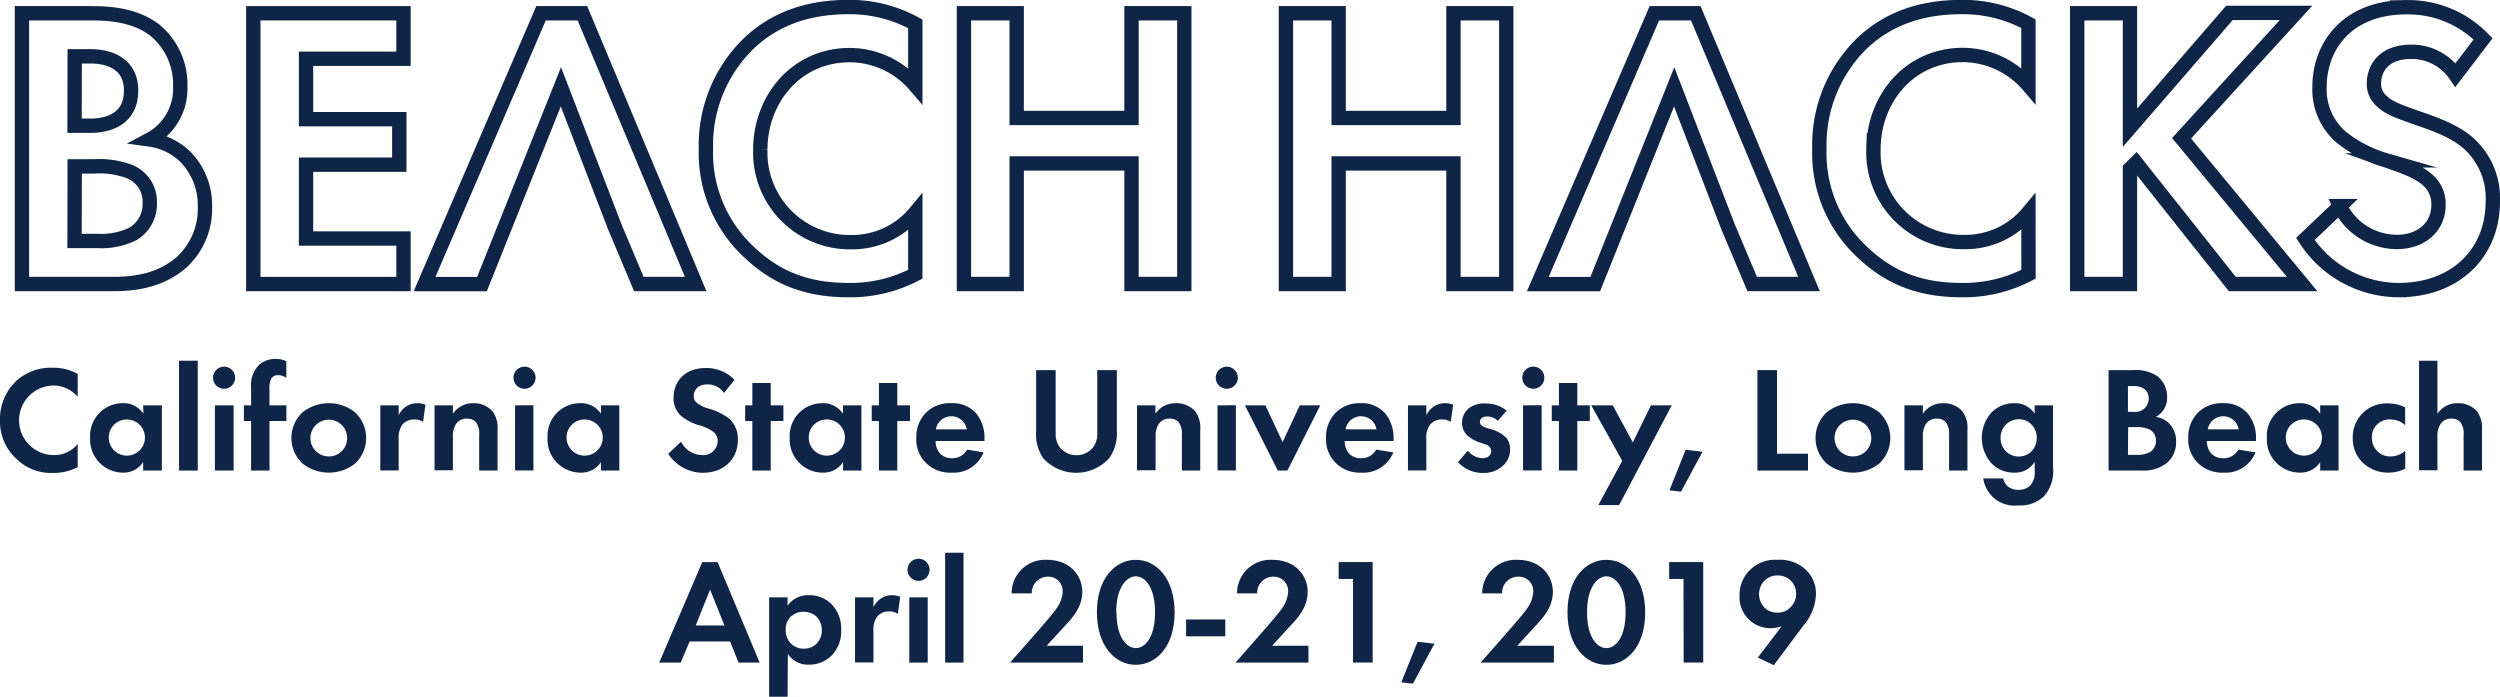 <svg id="Layer_1" data-name="Layer 1" xmlns="http://www.w3.org/2000/svg" viewBox="0 0 348.41 97.14"><defs><style>.cls-1{fill:none;stroke:#0f2547;stroke-miterlimit:10;stroke-width:2px;}.cls-2{fill:#0f2547;}</style></defs><title>beachhacks header image</title><path class="cls-1" d="M36.83,20.75c2.1,0,6.17,0,9.22,2.38a9.78,9.78,0,0,1,3.51,7.8,8,8,0,0,1-4.24,7.41,8.85,8.85,0,0,1,4.92,2.38A9.63,9.63,0,0,1,53,47.79a10.08,10.08,0,0,1-3.22,7.63c-2.83,2.49-6.28,3.06-9.56,3.06H27.5V20.75Zm-2,15.67H37c1.13,0,5.71-.11,5.71-4.92,0-3.45-2.66-4.75-5.66-4.75H34.85Zm0,16.06H38a10,10,0,0,0,5-1,4.84,4.84,0,0,0,2.31-4.35,4.5,4.5,0,0,0-2.77-4.3,11.9,11.9,0,0,0-5-.74H34.85Z" transform="translate(-24.44 -18.9)"/><path class="cls-1" d="M80.67,27.09H67.09v8.42h13v6.34h-13V52.14H80.67v6.34H59.74V20.75H80.67Z" transform="translate(-24.44 -18.9)"/><path class="cls-1" d="M110.14,50.56,102.61,31l-11,27.49h-8L99.84,20.75h5.77l15.78,37.73h-7.92ZM102.61,31" transform="translate(-24.44 -18.9)"/><path class="cls-1" d="M152,57.12a19.49,19.49,0,0,1-9.33,2.21c-6.62,0-10.63-2.27-13.8-5.26a18.83,18.83,0,0,1-6.05-14.43,19.74,19.74,0,0,1,6.05-14.76c3.79-3.56,8.49-5,13.86-5A19,19,0,0,1,152,22.22v8.6a12.11,12.11,0,0,0-9.1-4.24c-7.58,0-12.5,6.22-12.5,13.18a12.49,12.49,0,0,0,12.78,12.89A11.41,11.41,0,0,0,152,48.52Z" transform="translate(-24.44 -18.9)"/><path class="cls-1" d="M166.13,35.34h16V20.75h7.36V58.48h-7.36V41.68h-16v16.8h-7.35V20.75h7.35Z" transform="translate(-24.44 -18.9)"/><path class="cls-1" d="M211,35.34h16V20.75h7.36V58.48H227V41.68H211v16.8h-7.35V20.75H211Z" transform="translate(-24.44 -18.9)"/><path class="cls-1" d="M265.29,50.56,257.76,31l-11,27.49h-8L255,20.75h5.77l15.78,37.73h-7.92ZM257.76,31" transform="translate(-24.44 -18.9)"/><path class="cls-1" d="M307.14,57.12a19.49,19.49,0,0,1-9.33,2.21c-6.62,0-10.63-2.27-13.8-5.26A18.79,18.79,0,0,1,278,39.64,19.74,19.74,0,0,1,284,24.88c3.79-3.56,8.48-5,13.86-5a19,19,0,0,1,9.27,2.32v8.6a12.12,12.12,0,0,0-9.1-4.24c-7.58,0-12.5,6.22-12.5,13.18a12.49,12.49,0,0,0,12.78,12.89,11.41,11.41,0,0,0,8.82-4.13Z" transform="translate(-24.44 -18.9)"/><path class="cls-1" d="M321.28,36.7l13.86-16h9.28L328.47,38.17l16.8,20.31h-9.73L322.13,41.57l-.85.84V58.48h-7.35V20.75h7.35Z" transform="translate(-24.44 -18.9)"/><path class="cls-1" d="M366.65,29.35a7.39,7.39,0,0,0-6.17-3.23c-4,0-5.2,2.49-5.2,4.42a3.16,3.16,0,0,0,1.19,2.54c.9.85,2.15,1.3,4.52,2.15,2.94,1,5.71,2,7.64,3.79a10.29,10.29,0,0,1,3.22,7.92c0,7.35-5.32,12.39-13.12,12.39a15.54,15.54,0,0,1-13-7.13l4.81-4.58a8.85,8.85,0,0,0,7.92,5c3.33,0,5.82-2,5.82-5.2a4.4,4.4,0,0,0-1.47-3.4c-1.41-1.3-3.67-2-5.82-2.77A18.1,18.1,0,0,1,350.7,38a8.76,8.76,0,0,1-3-7c0-5.54,3.73-11.09,12.1-11.09a14.53,14.53,0,0,1,10.69,4.41Z" transform="translate(-24.44 -18.9)"/><path class="cls-2" d="M35.27,84a7.23,7.23,0,0,1-3.46.81,6.85,6.85,0,0,1-5.12-2,7,7,0,0,1-2.25-5.35A7.31,7.31,0,0,1,26.69,72a7.17,7.17,0,0,1,5.14-1.85,7,7,0,0,1,3.44.86v3.19a4.48,4.48,0,0,0-3.38-1.57A4.84,4.84,0,0,0,32,82.32a4.21,4.21,0,0,0,3.27-1.54Z" transform="translate(-24.44 -18.9)"/><path class="cls-2" d="M44.39,75.39H47v9.09H44.39V83.3a3.24,3.24,0,0,1-2.79,1.47A4.61,4.61,0,0,1,37,79.92a4.55,4.55,0,0,1,4.51-4.83,3.31,3.31,0,0,1,2.92,1.47ZM39.6,79.92a2.52,2.52,0,1,0,2.52-2.56A2.5,2.5,0,0,0,39.6,79.92Z" transform="translate(-24.44 -18.9)"/><path class="cls-2" d="M52,69.17V84.48H49.39V69.17Z" transform="translate(-24.44 -18.9)"/><path class="cls-2" d="M55.67,70a1.54,1.54,0,1,1-1.54,1.54A1.55,1.55,0,0,1,55.67,70ZM57,75.39v9.09H54.39V75.39Z" transform="translate(-24.44 -18.9)"/><path class="cls-2" d="M62,77.57v6.91H59.43V77.57h-1V75.39h1v-2.5a4,4,0,0,1,1.19-3.21,3.42,3.42,0,0,1,2.25-.76,3.28,3.28,0,0,1,1.47.32v2.33a1.74,1.74,0,0,0-1.16-.38,1,1,0,0,0-.92.46A3,3,0,0,0,62,73.23v2.16h2.35v2.18Z" transform="translate(-24.44 -18.9)"/><path class="cls-2" d="M73.94,76.38a4.9,4.9,0,0,1,0,7.11,5.92,5.92,0,0,1-7.35,0,4.87,4.87,0,0,1,0-7.11,5.88,5.88,0,0,1,7.35,0Zm-1.12,3.56a2.56,2.56,0,1,0-2.56,2.57A2.54,2.54,0,0,0,72.82,79.94Z" transform="translate(-24.44 -18.9)"/><path class="cls-2" d="M77.44,75.39H80v1.36a3.09,3.09,0,0,1,1.13-1.26,2.8,2.8,0,0,1,1.51-.4,3.24,3.24,0,0,1,1.09.21l-.33,2.4a2,2,0,0,0-1.2-.34,2.1,2.1,0,0,0-1.7.74,3.12,3.12,0,0,0-.5,2v4.37H77.44Z" transform="translate(-24.44 -18.9)"/><path class="cls-2" d="M85,75.39h2.56v1.17a3.37,3.37,0,0,1,2.82-1.47,3.5,3.5,0,0,1,2.69,1.12,3.81,3.81,0,0,1,.71,2.56v5.71H91.22v-5a2.6,2.6,0,0,0-.48-1.78,1.65,1.65,0,0,0-1.2-.46,1.75,1.75,0,0,0-1.58.8,3.16,3.16,0,0,0-.4,1.76v4.64H85Z" transform="translate(-24.44 -18.9)"/><path class="cls-2" d="M97.5,70A1.54,1.54,0,1,1,96,71.55,1.55,1.55,0,0,1,97.5,70Zm1.28,5.38v9.09H96.22V75.39Z" transform="translate(-24.44 -18.9)"/><path class="cls-2" d="M108.19,75.39h2.56v9.09h-2.56V83.3a3.26,3.26,0,0,1-2.8,1.47,4.61,4.61,0,0,1-4.64-4.85,4.55,4.55,0,0,1,4.52-4.83,3.31,3.31,0,0,1,2.92,1.47Zm-4.79,4.53a2.52,2.52,0,1,0,2.52-2.56A2.5,2.5,0,0,0,103.4,79.92Z" transform="translate(-24.44 -18.9)"/><path class="cls-2" d="M125.34,73.67a2.74,2.74,0,0,0-2.29-1.2c-1.47,0-1.93.92-1.93,1.64a1.19,1.19,0,0,0,.44.94,4.65,4.65,0,0,0,1.68.8,8.3,8.3,0,0,1,2.84,1.41,3.79,3.79,0,0,1,1.19,2.94c0,2.73-2,4.59-4.87,4.59a5.78,5.78,0,0,1-4.83-2.64l1.79-1.7a3.29,3.29,0,0,0,2.94,1.87,2,2,0,0,0,2.16-1.93,1.61,1.61,0,0,0-.55-1.26,6,6,0,0,0-2.16-1,6.81,6.81,0,0,1-2.33-1.22,3.27,3.27,0,0,1-1.11-2.6c0-2.06,1.38-4.12,4.49-4.12a5.4,5.4,0,0,1,4,1.64Z" transform="translate(-24.44 -18.9)"/><path class="cls-2" d="M131.85,77.57v6.91h-2.56V77.57h-1V75.39h1V72.28h2.56v3.11h1.77v2.18Z" transform="translate(-24.44 -18.9)"/><path class="cls-2" d="M141.93,75.39h2.56v9.09h-2.56V83.3a3.24,3.24,0,0,1-2.79,1.47,4.61,4.61,0,0,1-4.64-4.85A4.55,4.55,0,0,1,139,75.09a3.3,3.3,0,0,1,2.92,1.47Zm-4.78,4.53a2.52,2.52,0,1,0,2.51-2.56A2.49,2.49,0,0,0,137.15,79.92Z" transform="translate(-24.44 -18.9)"/><path class="cls-2" d="M149.49,77.57v6.91h-2.56V77.57h-1V75.39h1V72.28h2.56v3.11h1.77v2.18Z" transform="translate(-24.44 -18.9)"/><path class="cls-2" d="M161.52,81.94a4.49,4.49,0,0,1-4.47,2.83,4.74,4.74,0,0,1-3.48-1.28,4.57,4.57,0,0,1-1.43-3.55,4.83,4.83,0,0,1,1.38-3.56A4.7,4.7,0,0,1,157,75.09a4.35,4.35,0,0,1,3.55,1.5,5.45,5.45,0,0,1,1.09,3.56v.21h-6.81a2.66,2.66,0,0,0,.45,1.54,2.15,2.15,0,0,0,1.82.86,2.33,2.33,0,0,0,2.12-1.2Zm-2.35-3.21a2.18,2.18,0,0,0-4.3,0Z" transform="translate(-24.44 -18.9)"/><path class="cls-2" d="M171.56,70.48v8.79a3.08,3.08,0,0,0,.67,2.08,3,3,0,0,0,4.46,0,3.08,3.08,0,0,0,.67-2.08V70.48h2.73V79A5.9,5.9,0,0,1,179,82.78a6.22,6.22,0,0,1-9.16,0,5.9,5.9,0,0,1-1-3.74V70.48Z" transform="translate(-24.44 -18.9)"/><path class="cls-2" d="M182.9,75.39h2.56v1.17a3.37,3.37,0,0,1,2.82-1.47A3.5,3.5,0,0,1,191,76.21a3.81,3.81,0,0,1,.71,2.56v5.71h-2.56v-5a2.6,2.6,0,0,0-.48-1.78,1.65,1.65,0,0,0-1.2-.46,1.75,1.75,0,0,0-1.58.8,3.16,3.16,0,0,0-.4,1.76v4.64H182.9Z" transform="translate(-24.44 -18.9)"/><path class="cls-2" d="M195.4,70a1.54,1.54,0,1,1-1.53,1.54A1.55,1.55,0,0,1,195.4,70Zm1.28,5.38v9.09h-2.56V75.39Z" transform="translate(-24.44 -18.9)"/><path class="cls-2" d="M200.79,75.39l2.4,5.12,2.39-5.12h2.86l-4.58,9.09h-1.34l-4.58-9.09Z" transform="translate(-24.44 -18.9)"/><path class="cls-2" d="M218.62,81.94a4.49,4.49,0,0,1-4.47,2.83,4.74,4.74,0,0,1-3.48-1.28,4.57,4.57,0,0,1-1.43-3.55,4.83,4.83,0,0,1,1.38-3.56A4.66,4.66,0,0,1,214,75.09a4.34,4.34,0,0,1,3.55,1.5,5.4,5.4,0,0,1,1.1,3.56v.21h-6.81a2.73,2.73,0,0,0,.44,1.54,2.17,2.17,0,0,0,1.83.86,2.33,2.33,0,0,0,2.12-1.2Zm-2.35-3.21a2.18,2.18,0,0,0-4.3,0Z" transform="translate(-24.44 -18.9)"/><path class="cls-2" d="M220.66,75.39h2.56v1.36a3.16,3.16,0,0,1,1.14-1.26,2.8,2.8,0,0,1,1.51-.4,3.24,3.24,0,0,1,1.09.21l-.34,2.4a1.91,1.91,0,0,0-1.19-.34,2.09,2.09,0,0,0-1.7.74,3.07,3.07,0,0,0-.51,2v4.37h-2.56Z" transform="translate(-24.44 -18.9)"/><path class="cls-2" d="M233.18,77.55a2.12,2.12,0,0,0-1.49-.61c-.61,0-1,.3-1,.74,0,.23.1.59.82.82l.61.19a4.64,4.64,0,0,1,2.31,1.3,2.63,2.63,0,0,1,.46,1.51,3,3,0,0,1-1,2.31,3.84,3.84,0,0,1-2.73,1,4.6,4.6,0,0,1-3.53-1.51L229,81.71a2.8,2.8,0,0,0,2,1.05c.72,0,1.26-.36,1.26-1a1,1,0,0,0-.8-.92l-.58-.21a5,5,0,0,1-2-1.09,2.46,2.46,0,0,1-.69-1.75,2.67,2.67,0,0,1,.95-2,3.72,3.72,0,0,1,2.37-.66,4.57,4.57,0,0,1,2.9,1Z" transform="translate(-24.44 -18.9)"/><path class="cls-2" d="M238,70a1.54,1.54,0,1,1,0,3.07A1.54,1.54,0,0,1,238,70Zm1.29,5.38v9.09H236.7V75.39Z" transform="translate(-24.44 -18.9)"/><path class="cls-2" d="M244.26,77.57v6.91H241.7V77.57h-1V75.39h1V72.28h2.56v3.11H246v2.18Z" transform="translate(-24.44 -18.9)"/><path class="cls-2" d="M250.52,83.12l-4.32-7.73h3L252,80.55l2.52-5.16h2.9l-7.33,13.9h-2.9Z" transform="translate(-24.44 -18.9)"/><path class="cls-2" d="M259.36,81.58l2.35.28-3,5.56-1.61-.19Z" transform="translate(-24.44 -18.9)"/><path class="cls-2" d="M272.09,70.48V82.13h4.32v2.35h-7.05v-14Z" transform="translate(-24.44 -18.9)"/><path class="cls-2" d="M286.35,76.38a4.9,4.9,0,0,1,0,7.11,5.92,5.92,0,0,1-7.35,0,4.87,4.87,0,0,1,0-7.11,5.88,5.88,0,0,1,7.35,0Zm-1.12,3.56a2.56,2.56,0,1,0-2.56,2.57A2.54,2.54,0,0,0,285.23,79.94Z" transform="translate(-24.44 -18.9)"/><path class="cls-2" d="M289.85,75.39h2.57v1.17a3.33,3.33,0,0,1,2.81-1.47,3.5,3.5,0,0,1,2.69,1.12,3.81,3.81,0,0,1,.71,2.56v5.71h-2.56v-5a2.6,2.6,0,0,0-.48-1.78,1.65,1.65,0,0,0-1.2-.46,1.75,1.75,0,0,0-1.58.8,3.15,3.15,0,0,0-.39,1.76v4.64h-2.57Z" transform="translate(-24.44 -18.9)"/><path class="cls-2" d="M308,75.39h2.56v8.67a5.23,5.23,0,0,1-1.26,4,4.83,4.83,0,0,1-3.59,1.28,4.4,4.4,0,0,1-4.87-3.76h2.77a2.16,2.16,0,0,0,.63,1.09,2.28,2.28,0,0,0,1.55.49,2.2,2.2,0,0,0,1.56-.57,2.6,2.6,0,0,0,.65-2V83.26a3.17,3.17,0,0,1-2.79,1.51,4.33,4.33,0,0,1-3.16-1.23,5.31,5.31,0,0,1,0-7.23,4.48,4.48,0,0,1,3.13-1.22A3.23,3.23,0,0,1,308,76.56ZM304.07,78a2.5,2.5,0,0,0-.82,1.93,2.57,2.57,0,0,0,.67,1.79,2.49,2.49,0,0,0,1.85.8,2.57,2.57,0,0,0,1.7-.63,2.68,2.68,0,0,0,.82-2,2.61,2.61,0,0,0-.73-1.82,2.34,2.34,0,0,0-1.79-.74A2.49,2.49,0,0,0,304.07,78Z" transform="translate(-24.44 -18.9)"/><path class="cls-2" d="M321.73,70.48a5.5,5.5,0,0,1,3.42.88,3.64,3.64,0,0,1,1.31,2.89A3,3,0,0,1,324.88,77a3.26,3.26,0,0,1,1.83.88,3.56,3.56,0,0,1,1,2.62,3.76,3.76,0,0,1-1.19,2.84A5.16,5.16,0,0,1,323,84.48h-4.7v-14ZM321,76.29h.77a1.85,1.85,0,0,0,2.12-1.83c0-1.28-1-1.76-2.1-1.76H321Zm0,6h1.17a3.78,3.78,0,0,0,1.87-.37,1.81,1.81,0,0,0,.86-1.62,1.69,1.69,0,0,0-1-1.6,4.48,4.48,0,0,0-1.87-.27h-1Z" transform="translate(-24.44 -18.9)"/><path class="cls-2" d="M338.78,81.94a4.49,4.49,0,0,1-4.47,2.83,4.78,4.78,0,0,1-3.49-1.28,4.6,4.6,0,0,1-1.42-3.55,4.83,4.83,0,0,1,1.38-3.56,4.67,4.67,0,0,1,3.43-1.29,4.33,4.33,0,0,1,3.54,1.5,5.39,5.39,0,0,1,1.09,3.56v.21H332a2.73,2.73,0,0,0,.44,1.54,2.17,2.17,0,0,0,1.83.86,2.33,2.33,0,0,0,2.12-1.2Zm-2.35-3.21a2.18,2.18,0,0,0-4.3,0Z" transform="translate(-24.44 -18.9)"/><path class="cls-2" d="M347.79,75.39h2.56v9.09h-2.56V83.3A3.24,3.24,0,0,1,345,84.77a4.61,4.61,0,0,1-4.64-4.85,4.55,4.55,0,0,1,4.51-4.83,3.3,3.3,0,0,1,2.92,1.47ZM343,79.92a2.52,2.52,0,1,0,2.52-2.56A2.5,2.5,0,0,0,343,79.92Z" transform="translate(-24.44 -18.9)"/><path class="cls-2" d="M359.63,78.16a2.94,2.94,0,0,0-2.09-.8A2.44,2.44,0,0,0,355,79.92a2.54,2.54,0,0,0,2.65,2.59,3,3,0,0,0,2-.8v2.5a5.21,5.21,0,0,1-2.35.56,5.12,5.12,0,0,1-3.5-1.32A4.63,4.63,0,0,1,352.33,80a4.69,4.69,0,0,1,4.85-4.88,5.36,5.36,0,0,1,2.45.55Z" transform="translate(-24.44 -18.9)"/><path class="cls-2" d="M361.57,69.17h2.56v7.39a3.33,3.33,0,0,1,2.81-1.47,3.49,3.49,0,0,1,2.69,1.12,3.81,3.81,0,0,1,.71,2.56v5.71h-2.56v-5a2.6,2.6,0,0,0-.48-1.78,1.63,1.63,0,0,0-1.2-.46,1.74,1.74,0,0,0-1.57.8,3.08,3.08,0,0,0-.4,1.76v4.64h-2.56Z" transform="translate(-24.44 -18.9)"/><path class="cls-2" d="M126.19,108.3h-5.64l-1.24,2.94h-3l6-14h2.14l5.86,14h-2.94Zm-.79-2.23-2-5-2,5Z" transform="translate(-24.44 -18.9)"/><path class="cls-2" d="M134.2,116h-2.57V102.15h2.57v1.17a3.44,3.44,0,0,1,3-1.47,4.34,4.34,0,0,1,3.1,1.22,4.88,4.88,0,0,1,1.37,3.61,4.82,4.82,0,0,1-1.43,3.67,4.41,4.41,0,0,1-3.09,1.18,3.41,3.41,0,0,1-2.91-1.47Zm.6-11.31a2.42,2.42,0,0,0-.86,2,2.59,2.59,0,0,0,.84,2,2.49,2.49,0,0,0,1.68.61,2.44,2.44,0,0,0,1.73-.65,2.67,2.67,0,0,0,.79-1.93,2.74,2.74,0,0,0-.77-1.91,2.71,2.71,0,0,0-1.75-.65A2.34,2.34,0,0,0,134.8,104.73Z" transform="translate(-24.44 -18.9)"/><path class="cls-2" d="M143.6,102.15h2.57v1.36a3,3,0,0,1,1.13-1.26,2.8,2.8,0,0,1,1.51-.4,3.24,3.24,0,0,1,1.09.21l-.33,2.4a1.88,1.88,0,0,0-1.2-.34,2.08,2.08,0,0,0-1.7.73,3.15,3.15,0,0,0-.5,2v4.37H143.6Z" transform="translate(-24.44 -18.9)"/><path class="cls-2" d="M152.44,96.77a1.54,1.54,0,1,1-1.53,1.53A1.55,1.55,0,0,1,152.44,96.77Zm1.29,5.38v9.09h-2.57v-9.09Z" transform="translate(-24.44 -18.9)"/><path class="cls-2" d="M158.72,95.93v15.31h-2.56V95.93Z" transform="translate(-24.44 -18.9)"/><path class="cls-2" d="M169.33,106.55c.25-.29,1.89-2.16,2.39-2.91a4.4,4.4,0,0,0,.82-2.25,2,2,0,0,0-2.08-2.12,2.23,2.23,0,0,0-2.22,2.33h-2.82a4.67,4.67,0,0,1,4.92-4.68c3.25,0,4.93,2.22,4.93,4.45s-1.45,3.71-2.54,4.89l-2.42,2.63h5.06v2.35H165.21Z" transform="translate(-24.44 -18.9)"/><path class="cls-2" d="M177.31,104.22c0-4.8,2.62-7.3,5.42-7.3s5.41,2.5,5.41,7.33-2.62,7.3-5.41,7.3S177.31,109.05,177.31,104.22Zm2.73,0c0,3.66,1.49,5,2.69,5s2.68-1.32,2.68-5-1.51-5-2.68-5S180,100.59,180,104.22Z" transform="translate(-24.44 -18.9)"/><path class="cls-2" d="M189.74,105.23h5.46v2.35h-5.46Z" transform="translate(-24.44 -18.9)"/><path class="cls-2" d="M200.74,106.55c.25-.29,1.89-2.16,2.4-2.91a4.49,4.49,0,0,0,.82-2.25,2,2,0,0,0-2.08-2.12,2.23,2.23,0,0,0-2.23,2.33h-2.81a4.66,4.66,0,0,1,4.91-4.68c3.25,0,4.93,2.22,4.93,4.45s-1.44,3.71-2.54,4.89l-2.41,2.63h5.06v2.35H196.63Z" transform="translate(-24.44 -18.9)"/><path class="cls-2" d="M213,99.58h-2V97.23h4.74v14H213Z" transform="translate(-24.44 -18.9)"/><path class="cls-2" d="M222,108.34l2.35.27-3,5.57-1.62-.19Z" transform="translate(-24.44 -18.9)"/><path class="cls-2" d="M234.91,106.55c.25-.29,1.89-2.16,2.39-2.91a4.4,4.4,0,0,0,.82-2.25A2,2,0,0,0,236,99.27a2.23,2.23,0,0,0-2.22,2.33H231a4.68,4.68,0,0,1,4.92-4.68c3.25,0,4.93,2.22,4.93,4.45s-1.45,3.71-2.54,4.89l-2.41,2.63H241v2.35H230.79Z" transform="translate(-24.44 -18.9)"/><path class="cls-2" d="M242.89,104.22c0-4.8,2.62-7.3,5.42-7.3s5.41,2.5,5.41,7.33-2.62,7.3-5.41,7.3S242.89,109.05,242.89,104.22Zm2.73,0c0,3.66,1.49,5,2.69,5s2.68-1.32,2.68-5-1.51-5-2.68-5S245.62,100.59,245.62,104.22Z" transform="translate(-24.44 -18.9)"/><path class="cls-2" d="M259.06,99.58h-2V97.23h4.75v14h-2.73Z" transform="translate(-24.44 -18.9)"/><path class="cls-2" d="M269.41,110.54l3.34-4.36a5.17,5.17,0,0,1-1.49.27,4.31,4.31,0,0,1-4.39-4.56,4.86,4.86,0,0,1,1.28-3.38,5,5,0,0,1,4-1.59,5.19,5.19,0,0,1,4,1.43,4.56,4.56,0,0,1,1.37,3.4,7.11,7.11,0,0,1-1.77,4.36l-4.11,5.5Zm.95-10.73a2.7,2.7,0,0,0,0,3.78,2.4,2.4,0,0,0,1.8.68,2.33,2.33,0,0,0,1.83-.76,2.63,2.63,0,0,0,0-3.72,2.66,2.66,0,0,0-1.81-.69A2.51,2.51,0,0,0,270.36,99.81Z" transform="translate(-24.44 -18.9)"/></svg>